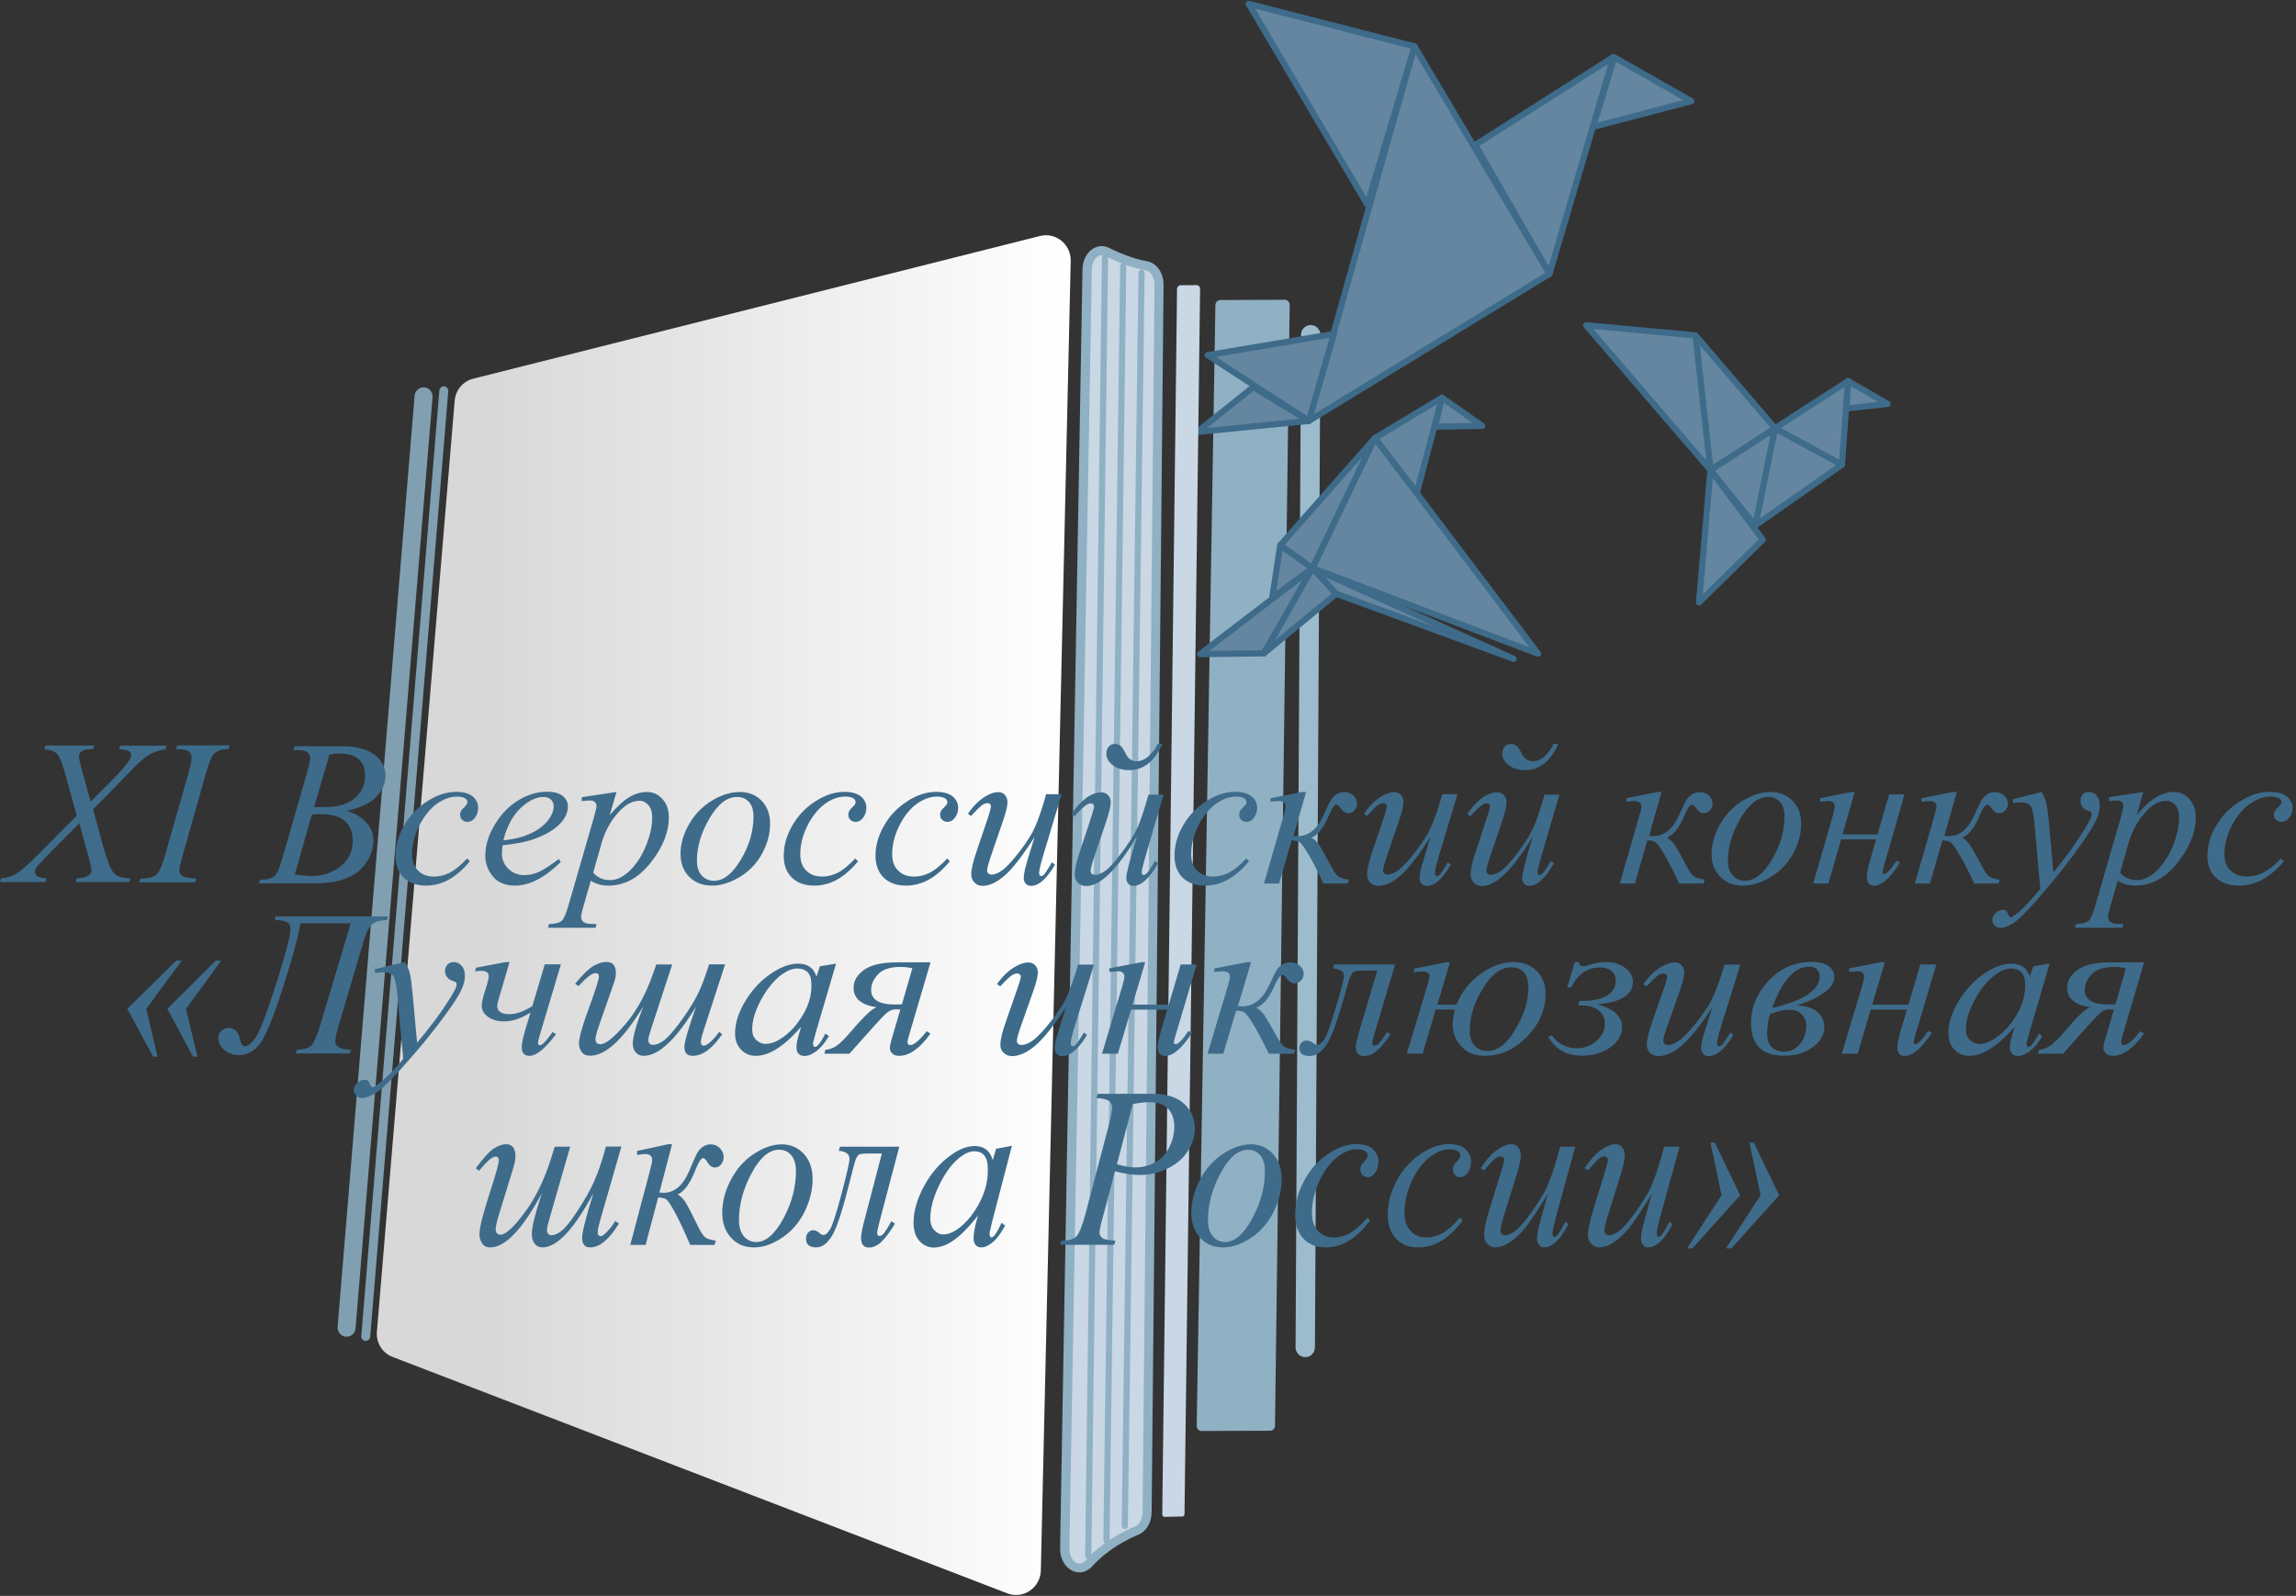<svg width="597" height="415" viewBox="0 0 597 415" fill="none" xmlns="http://www.w3.org/2000/svg">
<rect x="0" y="0" width="597" height="415" fill="#333333" stroke="none"/>
<path d="M118.226 104.175L97.999 346.311C97.761 349.171 99.429 351.862 102.051 352.849L261.921 414.345C266.075 415.946 270.535 412.881 270.638 408.386L278.402 67.876C278.505 63.551 274.52 60.316 270.4 61.372L122.993 98.488C120.371 99.169 118.464 101.45 118.226 104.175Z" fill="url(#paint0_linear_705_73)"/>
<path d="M90.133 347.606C90.065 347.606 89.997 347.606 89.929 347.606C88.635 347.503 87.682 346.345 87.783 345.051L107.805 102.914C107.907 101.62 109.031 100.633 110.325 100.735C111.619 100.837 112.572 101.995 112.471 103.289L92.449 345.426C92.347 346.686 91.326 347.606 90.133 347.606Z" fill="#80A0B1"/>
<path d="M95.105 348.695C95.071 348.695 95.037 348.695 95.002 348.695C94.356 348.628 93.879 348.049 93.946 347.401L114.241 101.552C114.309 100.905 114.854 100.394 115.501 100.463C116.148 100.531 116.625 101.11 116.557 101.757L96.262 347.606C96.229 348.219 95.718 348.695 95.105 348.695Z" fill="#80A0B1"/>
<path d="M280.649 407.74C279.798 407.74 278.947 407.365 278.299 406.684C277.346 405.731 276.801 404.233 276.835 402.632L282.658 70.089C282.691 67.365 284.394 65.219 286.471 65.219C286.948 65.219 287.424 65.322 287.832 65.56C290.42 66.854 294.336 68.522 298.082 69.135C299.988 69.475 301.351 71.552 301.351 74.14L298.252 393.301C298.218 395.447 297.162 397.353 295.63 398C292.735 399.191 287.288 401.915 283.1 406.58C282.215 407.536 281.296 407.74 280.649 407.74Z" fill="#CAD7E4"/>
<path d="M286.472 63.994C283.747 63.994 281.534 66.65 281.466 70.021L275.644 402.564C275.61 404.504 276.256 406.276 277.449 407.467C278.334 408.386 279.492 408.897 280.649 408.897C281.876 408.897 283.067 408.319 283.986 407.331C288.005 402.837 293.282 400.215 296.074 399.058C298.084 398.206 299.411 395.958 299.445 393.303L302.544 74.142C302.578 70.975 300.773 68.388 298.288 67.945C294.679 67.332 290.898 65.698 288.379 64.472C287.766 64.165 287.119 63.994 286.472 63.994ZM286.472 66.378C286.744 66.378 287.051 66.446 287.323 66.583C290.048 67.911 294.031 69.613 297.913 70.294C299.241 70.532 300.228 72.201 300.194 74.108L297.095 393.303C297.095 394.971 296.312 396.436 295.189 396.912C292.294 398.138 286.608 400.93 282.25 405.799C281.773 406.344 281.229 406.582 280.684 406.582C279.288 406.582 278.028 404.948 278.062 402.667L283.885 70.124C283.884 67.944 285.076 66.378 286.472 66.378Z" fill="#90B0C3"/>
<path d="M331.521 370.795L335.335 79.25C335.335 78.535 334.756 77.956 334.041 77.956L317.321 78.024C316.606 78.024 316.061 78.603 316.027 79.284L311.158 370.829C311.158 371.544 311.737 372.123 312.452 372.123L330.226 372.055C330.943 372.054 331.521 371.51 331.521 370.795Z" fill="#90B0C3"/>
<path d="M339.387 352.918C337.991 352.918 336.867 351.794 336.867 350.364L338.297 87.047C338.297 85.651 339.421 84.527 340.817 84.527C342.213 84.527 343.338 85.685 343.338 87.081L341.907 350.398C341.907 351.794 340.783 352.918 339.387 352.918Z" fill="#9CBBCD"/>
<path d="M419.747 14.927L414.231 33.008L439.77 26.3" fill="#6586A0"/>
<path d="M419.747 14.927L414.231 33.008L439.77 26.3L419.747 14.927Z" stroke="#3E6B8A" stroke-width="1.6" stroke-linejoin="round"/>
<path d="M419.509 14.824L383.62 37.673L402.892 71.213" fill="#6586A0"/>
<path d="M419.509 14.824L383.62 37.673L402.892 71.213L419.509 14.824Z" stroke="#3E6B8A" stroke-width="1.6" stroke-linejoin="round"/>
<path d="M367.786 12.066L340.306 109.452L402.892 71.213" fill="#6586A0"/>
<path d="M367.786 12.066L340.306 109.452L402.892 71.213L367.786 12.066Z" stroke="#3E6B8A" stroke-width="1.6" stroke-linejoin="round"/>
<path d="M367.786 12.066L355.527 53.2L324.677 1" fill="#6586A0"/>
<path d="M367.786 12.066L355.527 53.2L324.677 1L367.786 12.066Z" stroke="#3E6B8A" stroke-width="1.6" stroke-linejoin="round"/>
<path d="M314.019 92.359L340.306 109.452L346.844 86.843" fill="#6586A0"/>
<path d="M314.019 92.359L340.306 109.452L346.844 86.843L314.019 92.359Z" stroke="#3E6B8A" stroke-width="1.6" stroke-linejoin="round"/>
<path d="M311.227 112.347L340.306 109.452L325.869 100.667" fill="#6586A0"/>
<path d="M311.227 112.347L340.306 109.452L325.869 100.667L311.227 112.347Z" stroke="#3E6B8A" stroke-width="1.6" stroke-linejoin="round"/>
<path d="M312.044 170.097L328.661 169.893L341.293 147.726" fill="#6586A0"/>
<path d="M312.044 170.097L328.661 169.893L341.293 147.726L312.044 170.097Z" stroke="#3E6B8A" stroke-width="1.6" stroke-linejoin="round"/>
<path d="M347.423 154.4L328.661 169.893L341.293 147.726" fill="#6586A0"/>
<path d="M347.423 154.4L328.661 169.893L341.293 147.726L347.423 154.4Z" stroke="#3E6B8A" stroke-width="1.6" stroke-linejoin="round"/>
<path d="M332.883 141.801L330.806 155.455L341.293 147.726" fill="#6586A0"/>
<path d="M332.883 141.801L330.806 155.455L341.293 147.726L332.883 141.801Z" stroke="#3E6B8A" stroke-width="1.6" stroke-linejoin="round"/>
<path d="M332.883 141.801L357.502 113.913L341.293 147.726" fill="#6586A0"/>
<path d="M332.883 141.801L357.502 113.913L341.293 147.726L332.883 141.801Z" stroke="#3E6B8A" stroke-width="1.6" stroke-linejoin="round"/>
<path d="M399.93 169.995L357.502 113.913L341.293 147.726" fill="#6586A0"/>
<path d="M399.93 169.995L357.502 113.913L341.293 147.726L399.93 169.995Z" stroke="#3E6B8A" stroke-width="1.6" stroke-linejoin="round"/>
<path d="M393.562 171.324L347.423 154.4L341.293 147.726" fill="#6586A0"/>
<path d="M393.562 171.324L347.423 154.4L341.293 147.726L393.562 171.324Z" stroke="#3E6B8A" stroke-width="1.6" stroke-linejoin="round"/>
<path d="M368.399 128.147L357.502 113.913L374.936 103.426" fill="#6586A0"/>
<path d="M368.399 128.147L357.502 113.913L374.936 103.426L368.399 128.147Z" stroke="#3E6B8A" stroke-width="1.6" stroke-linejoin="round"/>
<path d="M373.131 110.951L385.39 110.746L374.936 103.426" fill="#6586A0"/>
<path d="M373.131 110.951L385.39 110.746L374.936 103.426L373.131 110.951Z" stroke="#3E6B8A" stroke-width="1.6" stroke-linejoin="round"/>
<path d="M456.386 136.659L461.528 111.359L478.928 120.825" fill="#6586A0"/>
<path d="M456.386 136.659L461.528 111.359L478.928 120.825L456.386 136.659Z" stroke="#3E6B8A" stroke-width="1.6" stroke-linejoin="round"/>
<path d="M480.529 99.101L461.528 111.359L478.928 120.825" fill="#6586A0"/>
<path d="M480.529 99.101L461.528 111.359L478.928 120.825L480.529 99.101Z" stroke="#3E6B8A" stroke-width="1.6" stroke-linejoin="round"/>
<path d="M480.529 99.101L490.812 105.026L480.121 106.218" fill="#6586A0"/>
<path d="M480.529 99.101L490.812 105.026L480.121 106.218L480.529 99.101Z" stroke="#3E6B8A" stroke-width="1.6" stroke-linejoin="round"/>
<path d="M456.386 136.659L461.528 111.359L444.741 122.221" fill="#6586A0"/>
<path d="M456.386 136.659L461.528 111.359L444.741 122.221L456.386 136.659Z" stroke="#3E6B8A" stroke-width="1.6" stroke-linejoin="round"/>
<path d="M458.362 140.337L441.779 156.647L444.741 122.221" fill="#6586A0"/>
<path d="M458.362 140.337L441.779 156.647L444.741 122.221L458.362 140.337Z" stroke="#3E6B8A" stroke-width="1.6" stroke-linejoin="round"/>
<path d="M440.859 87.217L461.528 111.359L444.741 122.221" fill="#6586A0"/>
<path d="M440.859 87.217L461.528 111.359L444.741 122.221L440.859 87.217Z" stroke="#3E6B8A" stroke-width="1.6" stroke-linejoin="round"/>
<path d="M440.859 87.217L412.393 84.561L444.741 122.221" fill="#6586A0"/>
<path d="M440.859 87.217L412.393 84.561L444.741 122.221L440.859 87.217Z" stroke="#3E6B8A" stroke-width="1.6" stroke-linejoin="round"/>
<path d="M307.413 394.358C307.719 394.358 307.991 394.086 307.991 393.779L312.044 75.095C312.044 74.55 311.601 74.108 311.056 74.141L307.004 74.175C306.493 74.175 306.051 74.618 306.051 75.129L302.203 393.847C302.203 394.187 302.475 394.459 302.815 394.459" fill="#CAD7E4"/>
<path d="M287.323 66.991L282.964 404.607" stroke="#90B0C3" stroke-width="1.6" stroke-linecap="round"/>
<path d="M292.056 69.238L287.698 400.555" stroke="#90B0C3" stroke-width="1.6" stroke-linecap="round"/>
<path d="M296.823 70.941L292.464 396.809" stroke="#90B0C3" stroke-width="1.6" stroke-linecap="round"/>
<path d="M550.061 261.184L552.786 251.786C551.832 251.582 550.776 251.445 549.653 251.445C546.997 251.445 545.055 252.092 543.864 253.352C542.673 254.646 542.059 255.974 542.059 257.404C542.059 259.959 544.136 261.218 548.256 261.218C548.801 261.219 549.38 261.219 550.061 261.184ZM557.518 250.185L551.763 269.765C551.593 270.343 551.525 270.752 551.525 270.956C551.525 271.501 551.763 271.773 552.274 271.773C553.194 271.773 554.59 270.581 556.531 268.164L557.484 268.776C554.726 272.658 552.003 274.565 549.346 274.565C548.529 274.565 547.95 274.361 547.541 273.918C547.132 273.51 546.928 273.033 546.928 272.522C546.928 272.011 547.132 271.024 547.61 269.492L549.653 262.545C549.142 262.478 548.767 262.478 548.563 262.478C547.711 262.478 546.997 262.716 546.349 263.227C545.703 263.704 544.578 264.862 542.945 266.7L536.407 274.021H529.903L530.175 273C531.094 272.932 532.014 272.626 532.933 272.047C533.853 271.468 535.147 270.242 536.747 268.335C540.117 264.351 542.365 262.24 543.488 261.934C539.505 261.355 537.496 259.653 537.496 256.827C537.496 255.09 538.381 253.557 540.185 252.229C541.99 250.902 544.918 250.254 548.97 250.254H557.517L557.518 250.185ZM522.922 251.854C521.662 251.854 520.334 252.365 518.904 253.386C516.894 254.85 515.09 257.03 513.523 259.89C511.956 262.75 511.173 265.372 511.173 267.688C511.173 268.845 511.514 269.798 512.229 270.446C512.911 271.127 513.728 271.467 514.613 271.467C516.86 271.467 519.278 270.071 521.9 267.313C525.101 263.635 526.668 259.856 526.565 255.974C526.565 254.51 526.224 253.454 525.578 252.807C524.931 252.195 524.046 251.854 522.922 251.854ZM532.933 250.595L527.69 268.438L527.043 270.822C526.975 271.06 526.94 271.264 526.94 271.4C526.94 271.638 527.008 271.877 527.111 272.047C527.213 272.183 527.349 272.251 527.485 272.251C527.656 272.251 527.86 272.114 528.132 271.876C528.643 271.399 529.289 270.378 530.141 268.777L531.061 269.424C530.005 271.195 528.915 272.488 527.791 273.34C526.668 274.192 525.645 274.6 524.692 274.6C524.046 274.6 523.535 274.43 523.16 274.021C522.786 273.647 522.615 273.102 522.615 272.386C522.615 271.535 522.819 270.411 523.228 269.016L523.841 267.006C521.219 270.003 518.835 272.08 516.621 273.272C515.056 274.124 513.489 274.566 511.99 274.566C510.526 274.566 509.266 274.055 508.211 273C507.155 271.979 506.61 270.515 506.61 268.71C506.61 265.985 507.563 263.091 509.436 260.061C511.309 257.031 513.693 254.579 516.587 252.774C518.834 251.344 520.98 250.595 522.988 250.595C524.179 250.595 525.167 250.867 525.984 251.378C526.767 251.889 527.38 252.739 527.789 253.932L528.675 251.276L532.933 250.595ZM480.767 251.82L489.11 250.219H490.097L486.794 261.252H496.226L499.325 250.798H503.479L497.997 269.186C497.725 270.207 497.555 270.821 497.555 271.025C497.555 271.365 497.725 271.536 498.032 271.536C498.679 271.536 499.803 270.378 501.336 268.097L502.289 268.574C499.667 272.593 497.317 274.601 495.274 274.601C493.98 274.601 493.333 273.784 493.333 272.183C493.333 271.4 493.674 269.833 494.355 267.518L495.853 262.547H486.42L483.015 274.022H478.895L484.139 256.554C484.547 255.226 484.718 254.374 484.718 254C484.718 253.046 484.139 252.569 482.947 252.569C482.675 252.569 481.96 252.637 480.801 252.739V251.82H480.767ZM460.268 263.704C459.723 265.27 459.485 266.938 459.485 268.744C459.485 270.412 459.894 271.638 460.745 272.387C461.597 273.137 462.618 273.511 463.844 273.511C465.547 273.511 466.943 272.83 468.032 271.502C469.121 270.174 469.667 268.573 469.667 266.769C469.667 265.578 469.259 264.59 468.476 263.773C467.693 262.99 466.671 262.581 465.411 262.581C463.877 262.58 462.175 262.955 460.268 263.704ZM460.779 262.137C465.104 261.116 468.27 259.89 470.246 258.493C472.186 257.063 473.174 255.531 473.174 253.862C473.174 253.249 472.936 252.705 472.493 252.16C472.051 251.649 471.336 251.377 470.416 251.377C466.602 251.378 463.401 254.953 460.779 262.137ZM467.283 261.457C469.633 261.559 471.403 262.138 472.596 263.193C473.787 264.249 474.367 265.543 474.367 267.075C474.367 269.084 473.346 270.854 471.336 272.319C469.327 273.817 466.842 274.532 463.947 274.532C458.192 274.532 455.299 271.706 455.299 266.019C455.299 261.899 456.864 258.221 459.93 254.987C463.029 251.752 466.672 250.151 470.894 250.151C472.971 250.151 474.503 250.526 475.491 251.241C476.479 251.99 476.956 252.91 476.956 254.033C476.954 256.826 473.752 259.277 467.283 261.457ZM452.538 250.799L447.566 266.735C446.817 269.119 446.477 270.617 446.477 271.23C446.477 271.502 446.511 271.741 446.613 271.876C446.716 272.013 446.817 272.081 446.988 272.081C447.226 272.081 447.499 271.978 447.771 271.706C448.043 271.468 448.758 270.412 449.916 268.505L450.733 269.118C449.473 271.229 448.179 272.762 446.851 273.715C445.966 274.328 445.115 274.635 444.331 274.635C443.718 274.635 443.207 274.464 442.867 274.056C442.492 273.681 442.322 273.17 442.322 272.592C442.322 272.013 442.458 271.23 442.663 270.242C443.003 269.05 443.854 266.258 445.25 261.933C442.05 266.802 439.359 270.139 437.215 271.944C435.069 273.749 433.061 274.634 431.256 274.634C430.404 274.634 429.69 274.362 429.076 273.817C428.497 273.272 428.19 272.557 428.19 271.706C428.19 270.412 428.668 268.369 429.621 265.679L432.447 257.575C433.162 255.634 433.503 254.408 433.503 253.931C433.503 253.727 433.4 253.556 433.231 253.386C433.061 253.249 432.856 253.148 432.618 253.148C432.176 253.148 431.699 253.284 431.257 253.556C430.814 253.828 429.758 254.782 428.158 256.485L427.306 255.906C428.77 253.863 430.336 252.365 432.005 251.412C433.265 250.662 434.422 250.288 435.478 250.288C436.193 250.288 436.806 250.526 437.249 251.037C437.727 251.514 437.931 252.161 437.931 252.944C437.931 253.863 437.522 255.565 436.671 257.949L433.708 266.326C432.891 268.607 432.482 270.038 432.482 270.65C432.482 270.991 432.584 271.263 432.823 271.433C433.061 271.637 433.367 271.74 433.776 271.74C434.389 271.74 435.206 271.468 436.194 270.854C437.181 270.276 438.543 268.982 440.177 267.006C441.846 264.997 443.207 263.158 444.297 261.388C445.387 259.652 446.511 256.86 447.736 253.045L448.382 250.832H452.536V250.799H452.538ZM409.498 250.185H410.451C410.588 250.901 410.996 251.275 411.677 251.275C411.915 251.275 412.324 251.207 412.869 251.037C414.605 250.458 416.24 250.185 417.704 250.185C419.644 250.185 421.279 250.696 422.607 251.717C423.935 252.738 424.582 253.965 424.582 255.361C424.582 258.665 421.518 260.605 415.354 261.184C419.644 262.341 421.79 264.317 421.79 267.143C421.79 268.334 421.348 269.526 420.462 270.684C419.543 271.875 418.317 272.795 416.683 273.476C415.082 274.191 413.278 274.532 411.337 274.532C407.387 274.532 404.458 272.897 402.552 269.629L403.471 269.255C404.05 270.14 404.935 270.923 406.127 271.604C407.318 272.286 408.612 272.592 409.94 272.592C411.983 272.592 413.719 271.945 415.15 270.651C416.58 269.357 417.296 267.893 417.296 266.157C417.296 264.795 416.751 263.705 415.73 262.786C414.674 261.9 413.142 261.458 411.167 261.458C410.997 261.458 410.725 261.458 410.384 261.492L410.691 260.3C413.961 260.3 416.343 259.858 417.841 258.904C419.374 257.984 420.123 256.69 420.123 255.055C420.123 254.068 419.782 253.217 419.067 252.57C418.352 251.924 417.364 251.583 416.104 251.583C412.733 251.583 410.213 253.319 408.544 256.793H407.489L409.498 250.185ZM397.41 256.962C397.41 253.353 395.912 251.548 392.916 251.548C390.26 251.548 387.809 253.387 385.561 257.065C383.314 260.742 382.156 264.385 382.156 268.029C382.156 269.732 382.599 271.026 383.451 271.945C384.302 272.865 385.426 273.307 386.822 273.307C389.409 273.307 391.827 271.4 394.041 267.655C396.287 263.908 397.41 260.333 397.41 256.962ZM378.716 261.219C380.044 257.949 382.121 255.294 384.982 253.25C387.808 251.207 390.702 250.186 393.63 250.186C396.048 250.186 398.023 250.969 399.589 252.501C401.121 254.033 401.87 256.043 401.87 258.494C401.87 262.614 400.236 266.326 397.001 269.629C393.767 272.932 390.123 274.567 386.07 274.567C383.482 274.567 381.473 273.75 379.975 272.115C378.477 270.481 377.728 268.608 377.728 266.531C377.728 265.544 377.898 264.216 378.306 262.513H373.301L369.896 273.988H365.81L371.394 255.396C371.598 254.715 371.701 254.239 371.701 253.932C371.701 253.08 371.054 252.638 369.76 252.638C369.079 252.638 368.399 252.706 367.683 252.808V251.889L376.162 250.22H377.013L373.744 261.253H378.716V261.219ZM346.878 250.799H362.746L357.433 268.608C357.059 269.97 356.82 270.822 356.82 271.196C356.82 271.673 357.058 271.911 357.467 271.911C357.841 271.911 358.25 271.673 358.693 271.162C359.136 270.685 359.783 269.766 360.634 268.404L361.587 268.983C360.259 270.923 359.033 272.354 358.012 273.239C356.956 274.159 355.866 274.601 354.675 274.601C353.244 274.601 352.529 273.852 352.529 272.32C352.529 271.537 352.904 269.936 353.619 267.518L358.113 252.4H354.709C353.313 252.4 352.461 252.467 352.121 252.638C351.78 252.774 351.474 253.183 351.167 253.795C350.895 254.408 350.418 255.906 349.771 258.324C347.864 265.168 346.263 269.629 344.969 271.603C343.675 273.613 342.211 274.6 340.542 274.6C338.737 274.6 337.853 273.918 337.853 272.591C337.853 272.046 338.023 271.57 338.398 271.16C338.738 270.786 339.214 270.581 339.794 270.581C340.339 270.581 340.918 270.819 341.497 271.263C341.871 271.57 342.212 271.705 342.518 271.705C343.063 271.705 343.641 271.263 344.289 270.343C344.935 269.458 345.957 266.632 347.353 261.899C348.783 257.166 349.464 254.476 349.464 253.76C349.464 252.637 348.51 251.989 346.604 251.854L346.878 250.799ZM315.858 251.82L324.235 250.219H325.29L321.886 261.626C322.567 261.66 322.941 261.694 323.009 261.694C325.972 261.694 328.253 259.889 329.955 256.314C330.875 254.338 331.521 253.01 331.896 252.398C332.27 251.785 332.781 251.24 333.394 250.866C334.007 250.457 334.722 250.253 335.54 250.253C336.527 250.253 337.345 250.56 337.991 251.139C338.673 251.751 338.978 252.433 338.978 253.249C338.978 253.931 338.74 254.51 338.263 255.02C337.786 255.497 337.242 255.735 336.629 255.735C335.879 255.735 335.164 255.293 334.585 254.441C334.177 253.828 333.803 253.521 333.462 253.521C332.951 253.521 332.338 254.304 331.589 255.905C330.125 259.344 328.49 261.387 326.651 262.102C327.434 262.477 328.115 263.089 328.694 263.907C329.273 264.725 330.431 266.699 332.133 269.798C332.882 271.229 333.631 272.113 334.313 272.386C334.994 272.693 335.811 272.897 336.798 272.999L336.457 274.02H329.92C328.319 270.717 326.991 268.164 325.867 266.359C324.744 264.52 323.961 263.499 323.483 263.226C323.006 262.954 322.292 262.817 321.406 262.817L318.069 274.02H313.983L319.296 256.28C319.636 255.19 319.807 254.407 319.807 253.965C319.807 253.045 319.16 252.569 317.866 252.569C317.458 252.569 316.776 252.637 315.755 252.773V251.82H315.858ZM288.447 251.82L296.79 250.219H297.777L294.474 261.252H303.906L307.005 250.798H311.159L305.677 269.186C305.37 270.207 305.235 270.821 305.235 271.025C305.235 271.365 305.405 271.536 305.712 271.536C306.359 271.536 307.483 270.378 309.015 268.097L309.969 268.574C307.347 272.593 304.997 274.601 302.954 274.601C301.66 274.601 301.013 273.784 301.013 272.183C301.013 271.4 301.354 269.833 302.034 267.518L303.533 262.547H294.1L290.661 274.022H286.542L291.785 256.554C292.16 255.226 292.364 254.374 292.364 254C292.364 253.046 291.751 252.569 290.593 252.569C290.321 252.569 289.605 252.637 288.447 252.739V251.82ZM284.463 250.799L279.491 266.735C278.742 269.119 278.401 270.617 278.401 271.23C278.401 271.502 278.435 271.741 278.537 271.876C278.64 272.013 278.742 272.081 278.912 272.081C279.15 272.081 279.423 271.978 279.695 271.706C279.967 271.468 280.682 270.412 281.841 268.505L282.658 269.118C281.397 271.229 280.103 272.762 278.776 273.715C277.924 274.328 277.073 274.635 276.255 274.635C275.643 274.635 275.132 274.464 274.791 274.056C274.416 273.681 274.246 273.17 274.246 272.592C274.246 272.013 274.383 271.23 274.587 270.242C274.927 269.05 275.778 266.258 277.175 261.933C273.974 266.802 271.284 270.139 269.139 271.944C266.994 273.749 264.985 274.634 263.18 274.634C262.328 274.634 261.614 274.362 261 273.817C260.388 273.272 260.115 272.557 260.115 271.706C260.115 270.412 260.592 268.369 261.545 265.679L264.371 257.575C265.053 255.634 265.427 254.408 265.427 253.931C265.427 253.727 265.325 253.556 265.155 253.386C264.985 253.249 264.781 253.148 264.543 253.148C264.1 253.148 263.623 253.284 263.181 253.556C262.739 253.828 261.683 254.782 260.082 256.485L259.23 255.906C260.694 253.863 262.26 252.365 263.929 251.412C265.189 250.662 266.347 250.288 267.403 250.288C268.118 250.288 268.73 250.526 269.174 251.037C269.651 251.514 269.855 252.161 269.855 252.944C269.855 253.863 269.447 255.565 268.595 257.949L265.632 266.326C264.816 268.607 264.406 270.038 264.406 270.65C264.406 270.991 264.509 271.263 264.747 271.433C264.985 271.637 265.292 271.74 265.7 271.74C266.313 271.74 267.131 271.468 268.118 270.854C269.105 270.276 270.433 268.982 272.101 267.006C273.77 264.997 275.132 263.158 276.221 261.388C277.311 259.652 278.435 256.86 279.66 253.045L280.307 250.832H284.461V250.799H284.463ZM234.51 261.184L237.234 251.786C236.281 251.582 235.225 251.445 234.101 251.445C231.446 251.445 229.504 252.092 228.313 253.352C227.121 254.646 226.508 255.974 226.508 257.404C226.508 259.959 228.585 261.218 232.705 261.218C233.25 261.219 233.829 261.219 234.51 261.184ZM241.967 250.185L236.212 269.765C236.042 270.343 235.974 270.752 235.974 270.956C235.974 271.501 236.212 271.773 236.723 271.773C237.609 271.773 239.038 270.581 240.98 268.164L241.933 268.776C239.175 272.658 236.451 274.565 233.795 274.565C232.978 274.565 232.399 274.361 231.989 273.918C231.581 273.51 231.377 273.033 231.377 272.522C231.377 272.011 231.615 271.024 232.058 269.492L234.101 262.545C233.59 262.478 233.216 262.478 233.012 262.478C232.16 262.478 231.446 262.716 230.798 263.227C230.152 263.704 229.027 264.862 227.393 266.7L220.856 274.021H214.352L214.624 273C215.543 272.932 216.463 272.626 217.382 272.047C218.301 271.468 219.562 270.242 221.195 268.335C224.566 264.351 226.814 262.24 227.937 261.934C223.954 261.355 221.944 259.653 221.944 256.827C221.944 255.09 222.864 253.557 224.634 252.229C226.439 250.902 229.367 250.254 233.419 250.254H241.966L241.967 250.185ZM207.337 251.854C206.077 251.854 204.749 252.365 203.318 253.386C201.309 254.85 199.505 257.03 197.938 259.89C196.371 262.75 195.588 265.372 195.588 267.688C195.588 268.845 195.929 269.798 196.644 270.446C197.359 271.127 198.142 271.467 199.028 271.467C201.275 271.467 203.693 270.071 206.315 267.313C209.515 263.635 211.082 259.856 210.98 255.974C210.98 254.51 210.639 253.454 209.993 252.807C209.346 252.195 208.461 251.854 207.337 251.854ZM217.382 250.595L212.138 268.438L211.492 270.822C211.424 271.06 211.389 271.264 211.389 271.4C211.389 271.638 211.457 271.877 211.56 272.047C211.662 272.183 211.798 272.251 211.968 272.251C212.138 272.251 212.342 272.114 212.614 271.876C213.125 271.399 213.772 270.378 214.624 268.777L215.543 269.424C214.487 271.195 213.397 272.488 212.274 273.34C211.15 274.192 210.128 274.6 209.175 274.6C208.528 274.6 208.017 274.43 207.643 274.021C207.268 273.647 207.098 273.102 207.098 272.386C207.098 271.535 207.302 270.411 207.71 269.016L208.323 267.006C205.701 270.003 203.317 272.08 201.104 273.272C199.538 274.124 197.971 274.566 196.473 274.566C195.009 274.566 193.748 274.055 192.727 273C191.671 271.979 191.127 270.515 191.127 268.71C191.127 265.985 192.08 263.091 193.953 260.061C195.825 257.031 198.209 254.579 201.103 252.774C203.35 251.344 205.496 250.595 207.504 250.595C208.696 250.595 209.684 250.867 210.501 251.378C211.284 251.889 211.897 252.739 212.306 253.932L213.191 251.276L217.382 250.595ZM187.791 268.948C185.203 272.693 182.649 274.566 180.13 274.566C178.666 274.566 177.95 273.817 177.95 272.285C177.95 270.991 178.972 267.483 180.981 261.763C175.805 270.31 171.242 274.567 167.36 274.567C166.509 274.567 165.828 274.295 165.317 273.681C164.806 273.103 164.534 272.32 164.534 271.331C164.534 269.697 165.42 266.496 167.259 261.729C162.049 270.276 157.452 274.532 153.468 274.532C152.447 274.532 151.697 274.191 151.255 273.545C150.778 272.898 150.54 272.149 150.54 271.331C150.54 269.833 151.561 266.292 153.672 260.64C155.034 256.86 155.716 254.647 155.716 253.966C155.716 253.353 155.444 253.046 154.864 253.046C153.944 253.046 152.48 254.17 150.437 256.417L149.517 255.838C151.594 253.353 153.229 251.786 154.387 251.14C155.544 250.493 156.634 250.152 157.656 250.152C159.325 250.152 160.141 251.106 160.141 253.081C160.141 253.762 159.971 254.579 159.664 255.499C159.357 256.418 158.03 260.231 155.681 266.906C155.102 268.574 154.829 269.664 154.829 270.209C154.829 271.094 155.271 271.537 156.123 271.537C157.485 271.537 159.63 269.8 162.559 266.395C165.488 262.956 167.871 258.665 169.709 253.456L170.663 250.8H174.783L169.301 267.553C168.824 268.984 168.586 269.937 168.586 270.413C168.586 271.265 168.994 271.707 169.846 271.707C170.595 271.707 171.481 271.366 172.502 270.651C173.523 269.936 174.953 268.37 176.826 265.85C178.665 263.364 180.129 261.048 181.219 258.937C182.309 256.861 183.33 254.102 184.386 250.765H188.54L182.887 268.165C182.445 269.493 182.241 270.446 182.241 270.991C182.241 271.603 182.513 271.91 183.093 271.91C183.467 271.91 184.046 271.57 184.829 270.854C185.612 270.139 186.327 269.322 186.975 268.334L187.791 268.948ZM123.776 251.65L131.471 250.185H132.492L129.87 259.107C129.496 260.367 129.292 261.184 129.292 261.558C129.292 263.023 130.348 263.738 132.492 263.738C134.229 263.738 136.204 263.023 138.417 261.627L141.652 250.765H145.84L140.323 269.288C140.016 270.309 139.881 270.957 139.881 271.161C139.881 271.603 140.051 271.808 140.426 271.808C141.004 271.808 142.094 270.65 143.695 268.369L144.581 268.914C141.754 272.693 139.473 274.566 137.668 274.566C136.34 274.566 135.659 273.817 135.659 272.319C135.659 271.399 135.966 269.935 136.545 267.926L137.941 263.295C135.591 264.827 133.276 265.61 130.926 265.61C129.394 265.61 128.066 265.235 126.943 264.452C125.819 263.669 125.274 262.716 125.274 261.523C125.274 260.808 125.478 259.787 125.887 258.424L126.636 256.007C126.908 255.054 127.078 254.338 127.078 253.896C127.078 252.943 126.466 252.466 125.239 252.466C124.694 252.466 124.116 252.499 123.503 252.602L123.776 251.65ZM105.287 250.185C105.899 251.206 106.308 252.161 106.547 253.045C106.785 253.931 107.024 255.667 107.262 258.255L108.453 271.16C109.543 269.9 111.143 267.891 113.221 265.167C114.208 263.84 115.468 262.034 116.933 259.719C117.818 258.323 118.363 257.336 118.567 256.791C118.67 256.519 118.738 256.212 118.738 255.939C118.738 255.735 118.67 255.598 118.567 255.462C118.431 255.359 118.09 255.19 117.58 255.02C117.035 254.849 116.593 254.542 116.252 254.1C115.911 253.658 115.707 253.147 115.707 252.568C115.707 251.853 115.945 251.274 116.354 250.832C116.796 250.39 117.341 250.185 117.988 250.185C118.771 250.185 119.453 250.492 120.032 251.139C120.61 251.785 120.883 252.671 120.883 253.76C120.883 255.156 120.406 256.723 119.419 258.493C118.432 260.263 116.524 263.022 113.732 266.666C110.94 270.343 107.535 274.361 103.585 278.72C100.861 281.716 98.818 283.589 97.49 284.372C96.162 285.155 95.038 285.53 94.085 285.53C93.506 285.53 93.029 285.325 92.621 284.917C92.178 284.509 91.974 284.031 91.974 283.487C91.974 282.805 92.281 282.193 92.86 281.648C93.438 281.103 94.086 280.796 94.766 280.796C95.141 280.796 95.413 280.864 95.652 281.034C95.788 281.137 95.959 281.375 96.129 281.783C96.299 282.192 96.436 282.464 96.606 282.6C96.709 282.703 96.81 282.736 96.947 282.736C97.049 282.736 97.254 282.634 97.526 282.464C98.513 281.852 99.671 280.899 100.999 279.605C102.735 277.868 103.996 276.438 104.847 275.314L103.315 258.731C103.077 255.973 102.669 254.338 102.192 253.726C101.681 253.147 100.83 252.84 99.637 252.84C99.263 252.84 98.582 252.908 97.594 253.01L97.356 252.057L105.287 250.185ZM71.644 238.302H100.894L100.622 239.256C99.056 239.289 97.796 239.596 96.944 240.209C96.058 240.788 95.208 242.49 94.39 245.248L88.159 266.326C87.512 268.505 87.172 270.004 87.172 270.821C87.172 272.182 88.533 272.897 91.292 273L90.951 273.953H76.887L77.228 273C79.101 272.897 80.327 272.523 81.007 271.843C81.654 271.161 82.403 269.425 83.255 266.633L91.189 240.107H78.148C77.466 243.887 75.934 249.54 73.483 257.099C71.065 264.658 69.09 269.425 67.591 271.4C66.093 273.376 64.322 274.363 62.279 274.363C60.644 274.363 59.316 273.921 58.295 273.001C57.274 272.115 56.763 271.061 56.763 269.868C56.763 269.153 57.001 268.54 57.546 268.063C58.057 267.552 58.704 267.314 59.453 267.314C61.019 267.314 62.041 268.335 62.449 270.378C62.687 271.468 63.096 272.047 63.675 272.047C64.561 272.047 65.514 271.23 66.604 269.595C67.694 267.961 69.43 263.296 71.882 255.6C74.299 247.905 75.526 243.274 75.526 241.639C75.526 240.823 75.288 240.243 74.81 239.903C74.333 239.529 73.21 239.324 71.473 239.222L71.644 238.302ZM57.512 249.811L48.353 262.341L51.349 274.77H50.192L43.517 262.341L56.082 249.811H57.512ZM47.263 249.811L38.035 262.341L40.963 274.77H39.806L33.098 262.341L45.833 249.811H47.263Z" fill="#3E6B8A"/>
<path d="M438.646 324.621L447.635 310.831L444.74 297.108H445.864L452.47 310.831L440.074 324.621M448.793 324.621L457.782 310.831L454.887 297.108H456.011L462.616 310.831L450.221 324.621H448.793ZM436.705 298.198L431.869 315.768C431.154 318.389 430.779 320.024 430.779 320.706C430.779 321.012 430.813 321.25 430.916 321.421C431.019 321.557 431.12 321.625 431.257 321.625C431.495 321.625 431.734 321.488 432.006 321.217C432.278 320.945 432.993 319.786 434.117 317.709L434.9 318.356C433.673 320.671 432.414 322.374 431.12 323.395C430.268 324.042 429.452 324.382 428.669 324.382C428.056 324.382 427.579 324.178 427.238 323.736C426.864 323.327 426.693 322.782 426.693 322.101C426.693 321.455 426.796 320.603 427.034 319.513C427.341 318.185 428.191 315.12 429.519 310.354C426.387 315.734 423.798 319.377 421.688 321.386C419.577 323.361 417.669 324.382 415.899 324.382C415.047 324.382 414.367 324.076 413.788 323.463C413.209 322.85 412.903 322.101 412.903 321.148C412.903 319.717 413.38 317.47 414.299 314.508L417.058 305.552C417.739 303.406 418.079 302.079 418.079 301.569C418.079 301.33 417.976 301.126 417.807 300.956C417.636 300.786 417.432 300.718 417.228 300.718C416.786 300.718 416.342 300.854 415.9 301.16C415.458 301.466 414.47 302.522 412.904 304.395L412.087 303.748C413.517 301.501 415.049 299.866 416.65 298.81C417.876 297.993 419 297.55 420.055 297.55C420.77 297.55 421.349 297.822 421.791 298.367C422.234 298.912 422.473 299.627 422.473 300.478C422.473 301.499 422.064 303.338 421.246 305.994L418.352 315.223C417.569 317.743 417.16 319.309 417.16 319.99C417.16 320.365 417.263 320.637 417.501 320.876C417.739 321.115 418.046 321.217 418.42 321.217C419.033 321.217 419.816 320.91 420.804 320.263C421.757 319.617 423.085 318.22 424.686 316.007C426.287 313.793 427.649 311.75 428.705 309.81C429.76 307.903 430.85 304.838 432.042 300.616L432.688 298.199H436.705V298.198ZM409.6 298.198L404.765 315.768C404.05 318.389 403.675 320.024 403.675 320.706C403.675 321.012 403.709 321.25 403.812 321.421C403.914 321.557 404.016 321.625 404.152 321.625C404.39 321.625 404.63 321.488 404.935 321.217C405.207 320.945 405.923 319.786 407.046 317.709L407.829 318.356C406.603 320.671 405.344 322.374 404.084 323.395C403.232 324.042 402.415 324.382 401.632 324.382C401.02 324.382 400.542 324.178 400.202 323.736C399.827 323.327 399.657 322.782 399.657 322.101C399.657 321.455 399.759 320.603 399.998 319.513C400.304 318.185 401.155 315.12 402.483 310.354C399.35 315.734 396.762 319.377 394.651 321.386C392.54 323.361 390.633 324.382 388.863 324.382C388.011 324.382 387.331 324.076 386.752 323.463C386.173 322.85 385.9 322.101 385.9 321.148C385.9 319.717 386.342 317.47 387.296 314.508L390.054 305.552C390.735 303.406 391.075 302.079 391.075 301.569C391.075 301.33 390.972 301.126 390.803 300.956C390.634 300.786 390.429 300.718 390.224 300.718C389.782 300.718 389.339 300.854 388.896 301.16C388.454 301.467 387.432 302.522 385.866 304.395L385.049 303.748C386.48 301.501 388.012 299.866 389.612 298.81C390.838 297.993 391.962 297.55 393.017 297.55C393.732 297.55 394.311 297.822 394.753 298.367C395.195 298.912 395.434 299.627 395.434 300.478C395.434 301.499 395.026 303.338 394.208 305.994L391.313 315.223C390.53 317.743 390.122 319.309 390.122 319.99C390.122 320.365 390.224 320.637 390.462 320.876C390.7 321.115 391.007 321.217 391.382 321.217C391.995 321.217 392.778 320.91 393.766 320.263C394.719 319.617 396.047 318.22 397.648 316.007C399.248 313.793 400.61 311.75 401.666 309.81C402.722 307.903 403.812 304.838 405.003 300.616L405.65 298.199H409.6V298.198ZM380.35 317.368C378.512 319.786 376.639 321.556 374.766 322.681C372.893 323.806 370.918 324.383 368.841 324.383C366.321 324.383 364.346 323.6 362.95 322.068C361.554 320.536 360.839 318.459 360.839 315.871C360.839 312.909 361.588 310.015 363.12 307.154C364.618 304.294 366.661 301.978 369.215 300.208C371.77 298.403 374.255 297.518 376.74 297.518C378.681 297.518 380.111 297.961 381.065 298.846C382.018 299.732 382.495 300.787 382.495 302.081C382.495 303.272 382.154 304.294 381.508 305.145C381.031 305.791 380.418 306.132 379.703 306.132C379.158 306.132 378.716 305.928 378.341 305.553C377.967 305.179 377.796 304.701 377.796 304.123C377.796 303.748 377.864 303.407 378 303.102C378.137 302.795 378.409 302.42 378.817 302.012C379.226 301.57 379.499 301.263 379.566 301.059C379.669 300.854 379.703 300.65 379.703 300.446C379.703 300.037 379.533 299.697 379.192 299.459C378.681 299.084 377.932 298.88 376.978 298.88C375.242 298.88 373.505 299.526 371.769 300.889C370.066 302.217 368.602 304.09 367.376 306.541C365.911 309.504 365.196 312.466 365.196 315.429C365.196 317.404 365.707 318.936 366.762 320.094C367.783 321.251 369.213 321.796 370.985 321.796C372.346 321.796 373.709 321.422 375.071 320.673C376.432 319.924 377.931 318.596 379.599 316.654L380.35 317.368ZM356.277 317.368C354.438 319.786 352.565 321.556 350.692 322.681C348.819 323.806 346.844 324.383 344.767 324.383C342.247 324.383 340.306 323.6 338.876 322.068C337.48 320.536 336.765 318.459 336.765 315.871C336.765 312.909 337.514 310.015 339.046 307.154C340.544 304.294 342.587 301.978 345.142 300.208C347.696 298.403 350.215 297.518 352.666 297.518C354.607 297.518 356.037 297.961 356.991 298.846C357.944 299.732 358.421 300.787 358.421 302.081C358.421 303.272 358.08 304.294 357.434 305.145C356.957 305.791 356.344 306.132 355.629 306.132C355.084 306.132 354.642 305.928 354.267 305.553C353.893 305.179 353.722 304.701 353.722 304.123C353.722 303.748 353.79 303.407 353.927 303.102C354.063 302.795 354.335 302.42 354.743 302.012C355.152 301.57 355.425 301.263 355.492 301.059C355.595 300.854 355.629 300.65 355.629 300.446C355.629 300.037 355.459 299.697 355.118 299.459C354.607 299.084 353.858 298.88 352.938 298.88C351.167 298.88 349.465 299.526 347.728 300.889C346.026 302.217 344.562 304.09 343.335 306.541C341.871 309.504 341.122 312.466 341.122 315.429C341.122 317.404 341.633 318.936 342.688 320.094C343.709 321.251 345.139 321.796 346.911 321.796C348.272 321.796 349.635 321.422 350.997 320.673C352.325 319.924 353.857 318.596 355.525 316.654L356.277 317.368ZM328.899 304.531C328.899 302.726 328.491 301.364 327.673 300.411C326.855 299.458 325.834 298.981 324.54 298.981C321.918 298.981 319.535 301.024 317.355 305.11C315.176 309.162 314.086 313.214 314.086 317.232C314.086 319.071 314.494 320.501 315.346 321.489C316.198 322.476 317.253 322.987 318.547 322.987C321.032 322.987 323.382 320.944 325.595 316.891C327.81 312.84 328.899 308.72 328.899 304.531ZM333.258 306.574C333.258 309.469 332.542 312.329 331.147 315.155C329.751 317.981 327.776 320.228 325.29 321.897C322.77 323.565 320.352 324.382 317.97 324.382C315.552 324.382 313.577 323.531 312.045 321.862C310.513 320.16 309.763 317.98 309.763 315.324C309.763 312.498 310.513 309.637 312.011 306.811C313.509 303.951 315.484 301.704 318.004 300.069C320.489 298.401 322.907 297.584 325.257 297.584C327.572 297.584 329.513 298.436 331.011 300.104C332.475 301.739 333.258 303.919 333.258 306.574ZM290.421 302.761C292.397 303.306 293.963 303.578 295.189 303.578C297.095 303.578 298.798 303.136 300.365 302.284C301.931 301.398 303.123 300.138 304.009 298.368C304.894 296.632 305.337 294.827 305.337 292.954C305.337 291.013 304.792 289.48 303.736 288.323C302.646 287.199 301.046 286.62 298.833 286.62C297.641 286.62 296.211 286.791 294.542 287.098L290.421 302.761ZM285.416 284.441H299.581C303.292 284.441 306.085 285.326 307.924 287.063C309.762 288.799 310.682 290.945 310.682 293.464C310.682 295.439 310.103 297.38 308.911 299.253C307.753 301.125 306.016 302.657 303.701 303.816C301.386 304.973 298.899 305.552 296.244 305.552C294.575 305.552 292.464 305.245 289.91 304.599L286.914 315.938C286.233 318.253 285.893 319.82 285.893 320.535C285.893 321.114 286.131 321.556 286.608 321.931C287.085 322.305 288.243 322.543 290.013 322.646L289.741 323.702H275.644L275.916 322.646C277.788 322.646 279.082 322.272 279.831 321.59C280.547 320.875 281.364 318.934 282.215 315.768L288.106 293.396C288.821 290.707 289.162 288.902 289.162 288.016C289.162 287.335 288.924 286.79 288.413 286.347C287.902 285.905 286.812 285.632 285.076 285.531L285.416 284.441ZM253.34 299.389C252.114 299.389 250.82 299.968 249.424 301.091C247.449 302.692 245.712 305.075 244.18 308.242C242.648 311.408 241.899 314.268 241.899 316.823C241.899 318.117 242.24 319.138 242.92 319.887C243.602 320.636 244.385 321.01 245.235 321.01C247.415 321.01 249.798 319.478 252.318 316.447C255.451 312.395 256.949 308.241 256.846 303.95C256.846 302.35 256.54 301.192 255.893 300.443C255.315 299.73 254.43 299.389 253.34 299.389ZM263.113 297.96L258.006 317.573L257.393 320.195C257.326 320.433 257.291 320.672 257.291 320.841C257.291 321.113 257.358 321.352 257.461 321.556C257.564 321.693 257.699 321.794 257.836 321.794C258.006 321.794 258.21 321.658 258.482 321.386C258.959 320.875 259.606 319.717 260.423 317.981L261.342 318.696C260.321 320.637 259.265 322.067 258.175 322.987C257.085 323.906 256.098 324.383 255.179 324.383C254.532 324.383 254.021 324.179 253.681 323.771C253.34 323.362 253.136 322.75 253.136 321.966C253.136 321.012 253.34 319.786 253.714 318.254L254.293 316.074C251.739 319.378 249.424 321.659 247.278 322.987C245.746 323.94 244.248 324.417 242.75 324.417C241.354 324.417 240.128 323.838 239.072 322.715C238.051 321.557 237.54 319.99 237.54 317.982C237.54 314.952 238.46 311.785 240.265 308.448C242.07 305.111 244.418 302.421 247.211 300.412C249.424 298.811 251.501 298.028 253.442 298.028C254.599 298.028 255.587 298.3 256.37 298.88C257.119 299.459 257.732 300.378 258.141 301.672L258.993 298.743L263.113 297.96ZM218.404 298.198H233.829L228.653 317.811C228.279 319.309 228.075 320.262 228.075 320.637C228.075 321.148 228.279 321.42 228.721 321.42C229.096 321.42 229.47 321.148 229.913 320.603C230.321 320.058 230.968 319.037 231.785 317.573L232.705 318.219C231.411 320.365 230.219 321.931 229.197 322.918C228.175 323.905 227.086 324.416 225.963 324.416C224.567 324.416 223.886 323.564 223.886 321.896C223.886 321.044 224.227 319.274 224.942 316.618L229.3 299.968H225.963C224.601 299.968 223.783 300.07 223.443 300.206C223.102 300.376 222.796 300.818 222.523 301.466C222.251 302.147 221.808 303.816 221.161 306.438C219.289 313.997 217.757 318.867 216.496 321.08C215.236 323.294 213.807 324.383 212.206 324.383C210.47 324.383 209.584 323.634 209.584 322.136C209.584 321.523 209.754 321.012 210.095 320.57C210.436 320.162 210.878 319.924 211.457 319.924C212.002 319.924 212.547 320.162 213.125 320.673C213.5 321.013 213.841 321.15 214.113 321.15C214.658 321.15 215.202 320.673 215.849 319.652C216.462 318.664 217.45 315.565 218.845 310.356C220.207 305.146 220.888 302.183 220.888 301.366C220.888 300.14 219.969 299.426 218.096 299.255L218.404 298.198ZM206.962 304.531C206.962 302.726 206.554 301.364 205.736 300.411C204.918 299.458 203.897 298.981 202.603 298.981C199.981 298.981 197.598 301.024 195.418 305.11C193.238 309.162 192.149 313.214 192.149 317.232C192.149 319.071 192.591 320.501 193.409 321.489C194.26 322.476 195.349 322.987 196.643 322.987C199.129 322.987 201.479 320.944 203.692 316.891C205.873 312.84 206.962 308.72 206.962 304.531ZM211.288 306.574C211.288 309.469 210.572 312.329 209.177 315.155C207.781 317.981 205.806 320.228 203.32 321.897C200.835 323.565 198.382 324.382 196 324.382C193.582 324.382 191.607 323.531 190.075 321.862C188.543 320.16 187.793 317.98 187.793 315.324C187.793 312.498 188.543 309.637 190.041 306.811C191.539 303.951 193.514 301.704 196.034 300.069C198.554 298.401 200.937 297.584 203.286 297.584C205.602 297.584 207.543 298.436 209.041 300.104C210.538 301.739 211.288 303.919 211.288 306.574ZM165.59 299.321L173.729 297.55H174.75L171.447 310.115C172.093 310.148 172.468 310.182 172.57 310.182C175.43 310.182 177.678 308.207 179.312 304.257C180.232 302.078 180.844 300.648 181.219 299.967C181.593 299.285 182.071 298.707 182.683 298.264C183.296 297.822 183.977 297.583 184.76 297.583C185.713 297.583 186.531 297.924 187.178 298.57C187.824 299.252 188.165 300.001 188.165 300.885C188.165 301.634 187.927 302.281 187.484 302.826C187.006 303.371 186.496 303.609 185.883 303.609C185.134 303.609 184.487 303.132 183.907 302.178C183.499 301.497 183.124 301.157 182.818 301.157C182.307 301.157 181.728 302.043 181.013 303.779C179.582 307.558 178.016 309.806 176.211 310.624C176.96 311.032 177.642 311.713 178.22 312.599C178.799 313.518 179.923 315.663 181.591 319.103C182.341 320.669 183.056 321.657 183.702 321.963C184.384 322.303 185.167 322.508 186.12 322.609L185.779 323.733H179.446C177.914 320.089 176.586 317.297 175.496 315.289C174.406 313.279 173.623 312.122 173.146 311.85C172.669 311.578 171.989 311.408 171.137 311.408L167.867 323.734H163.884L169.06 304.188C169.401 302.962 169.571 302.112 169.571 301.634C169.571 300.613 168.958 300.102 167.698 300.102C167.324 300.102 166.642 300.17 165.655 300.34V299.319H165.59V299.321ZM160.925 318.185C158.405 322.305 155.92 324.382 153.468 324.382C152.038 324.382 151.357 323.531 151.357 321.862C151.357 320.432 152.345 316.584 154.286 310.285C149.247 319.683 144.82 324.382 141.04 324.382C140.223 324.382 139.542 324.076 139.031 323.429C138.52 322.782 138.282 321.931 138.282 320.841C138.282 319.036 139.168 315.529 140.904 310.285C135.83 319.683 131.37 324.382 127.488 324.382C126.501 324.382 125.785 324.008 125.342 323.293C124.865 322.577 124.661 321.76 124.661 320.875C124.661 319.24 125.682 315.324 127.691 309.127C129.019 304.973 129.7 302.522 129.7 301.773C129.7 301.091 129.428 300.752 128.883 300.752C127.998 300.752 126.568 301.978 124.593 304.463L123.707 303.817C125.717 301.092 127.316 299.356 128.44 298.641C129.564 297.926 130.62 297.551 131.607 297.551C133.241 297.551 134.024 298.607 134.024 300.752C134.024 301.501 133.854 302.386 133.547 303.441C133.24 304.462 131.946 308.651 129.699 315.972C129.154 317.811 128.882 319.002 128.882 319.616C128.882 320.569 129.291 321.08 130.142 321.08C131.47 321.08 133.547 319.174 136.373 315.393C139.199 311.614 141.549 306.846 143.319 301.125L144.239 298.197H148.257L142.945 316.652C142.468 318.253 142.23 319.308 142.23 319.785C142.23 320.738 142.638 321.216 143.456 321.216C144.171 321.216 145.022 320.841 146.044 320.058C147.031 319.275 148.428 317.538 150.232 314.78C152.037 312.022 153.466 309.503 154.488 307.187C155.544 304.872 156.565 301.874 157.552 298.164H161.571L156.054 317.335C155.646 318.799 155.408 319.82 155.408 320.434C155.408 321.115 155.68 321.455 156.225 321.455C156.565 321.455 157.144 321.046 157.893 320.263C158.642 319.48 159.357 318.561 159.97 317.505L160.925 318.185Z" fill="#3E6B8A"/>
<path d="M551.269 226.929C552.358 228.223 553.846 228.87 555.698 228.87C556.623 228.87 557.549 228.632 558.508 228.12C559.466 227.61 560.391 226.86 561.317 225.874C562.242 224.886 563.07 223.728 563.796 222.435C564.524 221.14 565.184 219.609 565.745 217.837C566.308 216.066 566.605 214.33 566.605 212.593C566.605 211.197 566.274 210.109 565.614 209.359C564.952 208.61 564.192 208.235 563.3 208.235C561.383 208.235 559.466 209.325 557.582 211.504C555.698 213.683 554.343 216.237 553.483 219.132M557.317 205.953L555.566 211.98C557.483 209.733 559.168 208.167 560.688 207.281C562.175 206.396 563.729 205.953 565.283 205.953C566.837 205.953 568.158 206.566 569.282 207.792C570.373 209.018 570.934 210.652 570.934 212.592C570.934 216.441 569.348 220.356 566.207 224.34C563.068 228.324 559.398 230.299 555.234 230.299C554.374 230.299 553.581 230.197 552.92 230.028C552.259 229.857 551.467 229.516 550.64 229.04L548.69 235.816C548.294 237.144 548.127 238.029 548.127 238.438C548.127 238.812 548.227 239.153 548.426 239.425C548.623 239.697 548.954 239.902 549.416 240.071C549.88 240.242 550.771 240.31 552.127 240.31L551.896 241.263H539.501L539.766 240.31C541.385 240.242 542.476 239.969 543.071 239.458C543.634 238.947 544.228 237.619 544.856 235.372L551.5 212.388C551.896 210.923 552.128 210.004 552.128 209.663C552.128 209.186 551.996 208.811 551.732 208.573C551.468 208.302 551.039 208.165 550.476 208.165C549.98 208.165 549.253 208.233 548.36 208.335V207.314L557.317 205.953ZM530.842 205.953C531.437 206.974 531.833 207.928 532.065 208.813C532.296 209.699 532.528 211.435 532.758 214.023L533.915 226.928C534.973 225.668 536.494 223.659 538.509 220.936C539.469 219.608 540.657 217.803 542.112 215.487C542.972 214.091 543.501 213.104 543.7 212.559C543.799 212.287 543.865 211.98 543.865 211.674C543.865 211.469 543.799 211.332 543.7 211.196C543.567 211.06 543.237 210.924 542.742 210.754C542.213 210.584 541.782 210.277 541.452 209.834C541.121 209.392 540.956 208.881 540.956 208.303C540.956 207.587 541.155 207.009 541.584 206.566C542.014 206.124 542.511 205.919 543.171 205.919C543.931 205.919 544.592 206.259 545.154 206.873C545.716 207.52 545.98 208.405 545.98 209.495C545.98 210.891 545.517 212.457 544.558 214.227C543.599 215.998 541.782 218.722 539.071 222.4C536.362 226.077 533.09 230.095 529.256 234.454C526.612 237.451 524.662 239.357 523.372 240.141C522.084 240.924 520.992 241.299 520.1 241.299C519.572 241.299 519.076 241.095 518.68 240.686C518.283 240.278 518.051 239.801 518.051 239.256C518.051 238.574 518.349 237.962 518.911 237.417C519.472 236.872 520.099 236.6 520.761 236.6C521.125 236.6 521.39 236.668 521.621 236.838C521.753 236.941 521.918 237.179 522.084 237.587C522.248 237.995 522.414 238.268 522.546 238.404C522.646 238.507 522.744 238.54 522.877 238.54C522.976 238.54 523.174 238.438 523.439 238.268C524.398 237.656 525.521 236.736 526.777 235.409C528.43 233.672 529.686 232.242 530.512 231.118L529.025 214.535C528.794 211.777 528.397 210.109 527.934 209.529C527.439 208.951 526.613 208.644 525.455 208.644C525.091 208.644 524.43 208.712 523.504 208.814L523.307 207.861L530.842 205.953ZM499.74 207.554L507.804 205.954H508.828L505.556 217.361C506.184 217.395 506.581 217.429 506.648 217.429C509.49 217.429 511.738 215.624 513.325 212.049C514.216 210.073 514.845 208.745 515.208 208.133C515.571 207.52 516.068 207.009 516.663 206.601C517.257 206.192 517.951 205.988 518.744 205.988C519.703 205.988 520.497 206.295 521.125 206.874C521.785 207.487 522.084 208.168 522.084 208.984C522.084 209.666 521.853 210.245 521.39 210.755C520.928 211.232 520.399 211.47 519.803 211.47C519.075 211.47 518.415 211.028 517.82 210.176C517.424 209.564 517.06 209.257 516.729 209.257C516.233 209.257 515.639 210.04 514.944 211.64C513.556 215.079 511.97 217.122 510.185 217.837C510.945 218.212 511.606 218.825 512.167 219.642C512.729 220.46 513.854 222.435 515.506 225.533C516.233 226.964 516.927 227.849 517.588 228.121C518.249 228.428 519.042 228.633 519.968 228.734L519.638 229.755H513.325C511.804 226.452 510.482 223.899 509.391 222.094C508.333 220.255 507.54 219.234 507.078 218.961C506.616 218.688 505.92 218.552 505.061 218.552L501.822 229.755H497.888L503.012 212.015C503.342 210.892 503.507 210.142 503.507 209.7C503.507 208.781 502.879 208.304 501.655 208.304C501.259 208.304 500.597 208.371 499.606 208.507V207.554H499.74ZM473.264 207.554L481.328 205.954H482.255L479.081 216.986H488.203L491.212 206.567H495.211L489.923 224.955C489.657 225.976 489.493 226.59 489.493 226.794C489.493 227.135 489.657 227.271 489.955 227.271C490.584 227.271 491.641 226.114 493.128 223.833L494.055 224.31C491.51 228.328 489.262 230.336 487.279 230.336C486.023 230.336 485.395 229.519 485.395 227.919C485.395 227.136 485.726 225.569 486.385 223.253L487.84 218.282H478.718L475.412 229.757H471.446L476.503 212.289C476.867 210.961 477.065 210.11 477.065 209.735C477.065 208.782 476.503 208.305 475.346 208.305C475.082 208.305 474.388 208.372 473.265 208.475L473.264 207.554ZM464.009 212.287C464.009 210.652 463.613 209.392 462.82 208.542C462.026 207.656 461.002 207.248 459.713 207.248C457.136 207.248 454.755 209.086 452.574 212.798C450.392 216.509 449.302 220.187 449.302 223.83C449.302 225.499 449.732 226.793 450.558 227.679C451.417 228.598 452.475 229.04 453.764 229.04C456.243 229.04 458.556 227.201 460.739 223.524C462.919 219.812 464.009 216.1 464.009 212.287ZM468.34 214.159C468.34 216.782 467.645 219.37 466.256 221.958C464.869 224.511 462.919 226.554 460.441 228.053C457.961 229.551 455.548 230.3 453.201 230.3C450.789 230.3 448.84 229.551 447.318 228.019C445.797 226.487 445.038 224.511 445.038 222.06C445.038 219.506 445.798 216.918 447.253 214.331C448.74 211.743 450.69 209.7 453.169 208.202C455.648 206.704 458.061 205.955 460.374 205.955C462.688 205.955 464.605 206.704 466.093 208.236C467.58 209.766 468.34 211.742 468.34 214.159ZM422.958 207.554L431.023 205.954H432.047L428.775 217.361C429.403 217.395 429.799 217.429 429.866 217.429C432.709 217.429 434.956 215.624 436.543 212.049C437.435 210.073 438.064 208.745 438.426 208.133C438.79 207.52 439.286 207.009 439.882 206.601C440.476 206.192 441.169 205.988 441.963 205.988C442.922 205.988 443.715 206.295 444.343 206.874C445.004 207.487 445.302 208.168 445.302 208.984C445.302 209.666 445.071 210.245 444.609 210.755C444.145 211.232 443.617 211.47 443.022 211.47C442.294 211.47 441.633 211.028 441.039 210.176C440.643 209.564 440.278 209.257 439.947 209.257C439.452 209.257 438.857 210.04 438.163 211.64C436.775 215.079 435.188 217.122 433.403 217.837C434.164 218.212 434.825 218.825 435.385 219.642C435.948 220.46 437.072 222.435 438.725 225.533C439.452 226.964 440.179 227.849 440.84 228.121C441.5 228.428 442.294 228.633 443.253 228.734L442.922 229.755H436.609C435.088 226.452 433.766 223.899 432.674 222.094C431.616 220.255 430.824 219.234 430.361 218.961C429.898 218.689 429.205 218.552 428.344 218.552L425.106 229.755H421.172L426.296 212.015C426.625 210.892 426.792 210.142 426.792 209.7C426.792 208.781 426.163 208.304 424.939 208.304C424.543 208.304 423.881 208.371 422.89 208.507V207.554H422.958ZM405.506 206.532L400.846 222.434C400.153 224.817 399.788 226.282 399.788 226.827C399.788 227.304 399.953 227.542 400.283 227.542C400.514 227.542 400.78 227.405 401.111 227.099C401.44 226.793 402.135 225.738 403.257 223.899L404.051 224.511C401.804 228.427 399.655 230.368 397.607 230.368C397.111 230.368 396.681 230.198 396.317 229.823C395.954 229.448 395.789 228.938 395.789 228.291C395.789 227.134 396.715 223.524 398.532 217.53C393.41 226.112 389.012 230.402 385.41 230.402C384.452 230.402 383.692 230.095 383.163 229.516C382.635 228.938 382.369 228.188 382.369 227.303C382.369 226.076 382.833 224.136 383.724 221.412L386.402 213.308C387.063 211.332 387.394 210.175 387.394 209.801C387.394 209.188 387.063 208.915 386.467 208.915C385.675 208.915 384.32 210.005 382.336 212.252L381.51 211.674C384.121 207.928 386.732 206.055 389.343 206.055C390.037 206.055 390.599 206.293 391.062 206.804C391.525 207.281 391.723 207.928 391.723 208.711C391.723 209.63 391.326 211.299 390.533 213.682L387.69 222.093C386.897 224.374 386.501 225.838 386.501 226.417C386.501 227.166 386.931 227.507 387.757 227.507C388.385 227.507 389.244 227.166 390.269 226.486C391.294 225.805 392.748 224.205 394.632 221.719C396.483 219.233 397.772 217.19 398.566 215.555C399.326 213.92 400.153 211.606 401.011 208.643L401.607 206.634H405.506V206.532ZM403.955 193.423H405.211C403.194 197.986 400.284 200.267 396.583 200.267C394.865 200.267 393.443 199.858 392.319 199.007C391.196 198.156 390.633 197.134 390.633 195.908C390.633 195.227 390.831 194.648 391.228 194.172C391.625 193.695 392.155 193.457 392.814 193.457C393.443 193.457 393.939 193.627 394.335 193.968C394.731 194.308 395.161 194.955 395.624 195.875C396.284 197.271 397.243 197.952 398.532 197.952C399.689 197.952 400.812 197.475 401.838 196.453C402.796 195.466 403.524 194.444 403.955 193.423ZM378.965 206.532L374.172 222.468C373.479 224.818 373.115 226.316 373.115 226.963C373.115 227.235 373.147 227.474 373.247 227.61C373.347 227.746 373.445 227.814 373.61 227.814C373.841 227.814 374.107 227.711 374.371 227.44C374.636 227.201 375.329 226.145 376.453 224.239L377.246 224.852C376.024 226.962 374.801 228.495 373.511 229.448C372.653 230.061 371.86 230.368 371.067 230.368C370.471 230.368 370.009 230.198 369.644 229.789C369.282 229.415 369.116 228.903 369.116 228.325C369.116 227.746 369.249 226.963 369.447 225.975C369.778 224.784 370.604 221.991 371.925 217.666C368.82 222.535 366.24 225.873 364.158 227.678C362.077 229.483 360.159 230.367 358.407 230.367C357.581 230.367 356.886 230.095 356.325 229.515C355.73 228.97 355.467 228.255 355.467 227.404C355.467 226.111 355.929 224.068 356.855 221.377L359.597 213.273C360.259 211.332 360.589 210.107 360.589 209.629C360.589 209.425 360.49 209.255 360.325 209.084C360.159 208.948 359.961 208.846 359.762 208.846C359.332 208.846 358.869 208.982 358.44 209.255C358.011 209.526 357.019 210.481 355.466 212.183L354.639 211.605C356.061 209.562 357.58 208.063 359.167 207.11C360.39 206.361 361.514 205.986 362.539 205.986C363.232 205.986 363.827 206.225 364.257 206.736C364.72 207.213 364.918 207.86 364.918 208.643C364.918 209.563 364.522 211.265 363.695 213.649L360.819 222.025C360.026 224.307 359.629 225.737 359.629 226.35C359.629 226.69 359.729 226.962 359.96 227.133C360.191 227.336 360.489 227.439 360.853 227.439C361.448 227.439 362.241 227.167 363.2 226.553C364.158 225.975 365.447 224.681 367.068 222.705C368.686 220.697 370.009 218.857 371.067 217.088C372.091 215.351 373.214 212.559 374.371 208.744L375 206.531L378.965 206.532ZM330.478 207.554L338.576 205.954H339.6L336.328 217.361C336.989 217.395 337.353 217.429 337.42 217.429C340.262 217.429 342.51 215.624 344.096 212.049C344.989 210.073 345.617 208.745 345.981 208.133C346.343 207.52 346.84 207.009 347.435 206.601C348.029 206.192 348.724 205.988 349.517 205.988C350.476 205.988 351.269 206.295 351.897 206.874C352.557 207.487 352.855 208.168 352.855 208.984C352.855 209.666 352.625 210.245 352.161 210.755C351.698 211.232 351.17 211.47 350.574 211.47C349.847 211.47 349.186 211.028 348.592 210.176C348.196 209.564 347.831 209.257 347.501 209.257C347.006 209.257 346.411 210.04 345.717 211.64C344.327 215.079 342.741 217.122 340.957 217.837C341.717 218.212 342.378 218.825 342.94 219.642C343.502 220.46 344.626 222.435 346.278 225.533C347.006 226.964 347.699 227.849 348.36 228.121C349.021 228.428 349.814 228.633 350.741 228.734L350.41 229.755H344.097C342.576 226.452 341.254 223.899 340.164 222.094C339.072 220.255 338.311 219.234 337.85 218.961C337.387 218.689 336.694 218.552 335.834 218.552L332.595 229.755H328.661L333.784 212.015C334.115 210.892 334.28 210.142 334.28 209.7C334.28 208.781 333.652 208.304 332.429 208.304C332.032 208.304 331.37 208.371 330.38 208.507V207.554H330.478ZM324.759 223.966C322.941 226.146 321.091 227.746 319.206 228.768C317.355 229.789 315.372 230.3 313.323 230.3C310.81 230.3 308.893 229.585 307.472 228.189C306.084 226.793 305.39 224.92 305.39 222.537C305.39 219.848 306.15 217.225 307.637 214.638C309.124 212.051 311.14 209.939 313.686 208.338C316.231 206.704 318.709 205.921 321.156 205.921C323.073 205.921 324.495 206.33 325.452 207.113C326.412 207.896 326.875 208.884 326.875 210.042C326.875 211.132 326.544 212.051 325.883 212.834C325.388 213.446 324.792 213.72 324.098 213.72C323.57 213.72 323.108 213.549 322.743 213.175C322.381 212.834 322.215 212.392 322.215 211.88C322.215 211.54 322.281 211.234 322.413 210.961C322.546 210.689 322.81 210.349 323.207 209.974C323.637 209.566 323.868 209.292 323.967 209.122C324.067 208.952 324.099 208.747 324.099 208.577C324.099 208.202 323.935 207.896 323.604 207.658C323.075 207.317 322.381 207.147 321.423 207.147C319.67 207.147 317.984 207.76 316.266 208.952C314.58 210.143 313.126 211.88 311.903 214.094C310.449 216.784 309.722 219.474 309.722 222.163C309.722 223.934 310.217 225.364 311.275 226.386C312.299 227.442 313.688 227.952 315.472 227.952C316.827 227.952 318.182 227.612 319.538 226.931C320.86 226.25 322.381 225.025 324.033 223.253L324.759 223.966ZM302.582 206.532L297.921 222.434C297.227 224.817 296.863 226.282 296.863 226.827C296.863 227.304 297.028 227.542 297.358 227.542C297.589 227.542 297.853 227.405 298.184 227.099C298.515 226.793 299.208 225.738 300.333 223.899L301.125 224.511C298.878 228.427 296.73 230.368 294.681 230.368C294.185 230.368 293.755 230.198 293.391 229.823C293.028 229.448 292.863 228.938 292.863 228.291C292.863 227.134 293.788 223.524 295.606 217.53C290.483 226.112 286.087 230.402 282.484 230.402C281.526 230.402 280.766 230.095 280.236 229.516C279.707 228.938 279.443 228.188 279.443 227.303C279.443 226.076 279.905 224.136 280.798 221.412L283.475 213.308C284.136 211.332 284.467 210.175 284.467 209.801C284.467 209.188 284.136 208.915 283.541 208.915C282.748 208.915 281.393 210.005 279.41 212.252L278.583 211.674C281.195 207.928 283.806 206.055 286.417 206.055C287.111 206.055 287.673 206.293 288.135 206.804C288.598 207.281 288.797 207.928 288.797 208.711C288.797 209.63 288.4 211.299 287.606 213.682L284.764 222.093C283.971 224.374 283.575 225.838 283.575 226.417C283.575 227.166 284.005 227.507 284.831 227.507C285.458 227.507 286.318 227.166 287.343 226.486C288.367 225.805 289.822 224.205 291.673 221.719C293.524 219.233 294.847 217.19 295.607 215.555C296.367 213.92 297.193 211.606 298.052 208.643L298.647 206.634H302.582V206.532ZM301.028 193.423H302.252C300.235 197.986 297.327 200.267 293.626 200.267C291.907 200.267 290.486 199.858 289.362 199.007C288.237 198.156 287.675 197.134 287.675 195.908C287.675 195.227 287.873 194.648 288.271 194.172C288.667 193.695 289.196 193.457 289.857 193.457C290.485 193.457 290.98 193.627 291.377 193.968C291.774 194.308 292.204 194.955 292.633 195.875C293.295 197.271 294.253 197.952 295.543 197.952C296.699 197.952 297.824 197.475 298.847 196.453C299.871 195.466 300.597 194.444 301.028 193.423ZM276.041 206.532L271.249 222.468C270.554 224.818 270.191 226.316 270.191 226.963C270.191 227.235 270.224 227.474 270.323 227.61C270.422 227.746 270.522 227.814 270.687 227.814C270.918 227.814 271.183 227.711 271.447 227.44C271.712 227.201 272.405 226.145 273.53 224.239L274.322 224.852C273.099 226.962 271.843 228.495 270.587 229.448C269.729 230.061 268.935 230.368 268.142 230.368C267.547 230.368 267.051 230.198 266.721 229.789C266.357 229.415 266.192 228.903 266.192 228.325C266.192 227.746 266.323 226.963 266.523 225.975C266.82 224.784 267.646 221.991 269.002 217.666C265.895 222.535 263.316 225.873 261.235 227.678C259.152 229.483 257.236 230.367 255.483 230.367C254.658 230.367 253.963 230.095 253.401 229.515C252.839 228.97 252.541 228.255 252.541 227.404C252.541 226.111 253.003 224.068 253.93 221.377L256.673 213.273C257.334 211.332 257.665 210.107 257.665 209.629C257.665 209.425 257.565 209.255 257.4 209.084C257.235 208.948 257.036 208.846 256.838 208.846C256.408 208.846 255.946 208.982 255.516 209.255C255.086 209.526 254.062 210.481 252.508 212.183L251.682 211.605C253.103 209.562 254.623 208.063 256.21 207.11C257.433 206.361 258.556 205.986 259.581 205.986C260.275 205.986 260.871 206.225 261.3 206.736C261.729 207.247 261.961 207.86 261.961 208.643C261.961 209.563 261.564 211.265 260.738 213.649L257.862 222.025C257.069 224.307 256.672 225.737 256.672 226.35C256.672 226.69 256.771 226.962 257.002 227.133C257.234 227.336 257.531 227.439 257.895 227.439C258.49 227.439 259.283 227.167 260.242 226.553C261.2 225.975 262.49 224.681 264.108 222.705C265.728 220.697 267.049 218.857 268.074 217.088C269.132 215.351 270.223 212.559 271.379 208.744L272.007 206.531L276.041 206.532ZM246.987 223.966C245.17 226.146 243.319 227.746 241.467 228.768C239.617 229.789 237.634 230.3 235.584 230.3C233.105 230.3 231.155 229.585 229.734 228.189C228.346 226.793 227.651 224.92 227.651 222.537C227.651 219.848 228.411 217.225 229.899 214.638C231.387 212.05 233.436 209.939 235.948 208.338C238.46 206.704 240.972 205.921 243.419 205.921C245.335 205.921 246.756 206.33 247.714 207.113C248.641 207.896 249.136 208.884 249.136 210.042C249.136 211.132 248.806 212.051 248.145 212.834C247.649 213.446 247.054 213.72 246.327 213.72C245.798 213.72 245.335 213.549 244.971 213.175C244.608 212.834 244.442 212.392 244.442 211.88C244.442 211.54 244.508 211.234 244.641 210.961C244.773 210.689 245.037 210.349 245.467 209.974C245.864 209.566 246.128 209.292 246.195 209.122C246.293 208.952 246.327 208.747 246.327 208.577C246.327 208.202 246.162 207.896 245.831 207.658C245.302 207.317 244.608 207.147 243.65 207.147C241.899 207.147 240.212 207.76 238.493 208.952C236.807 210.143 235.354 211.88 234.163 214.094C232.709 216.784 231.982 219.474 231.982 222.163C231.982 223.934 232.478 225.364 233.536 226.386C234.561 227.442 235.949 227.952 237.734 227.952C239.089 227.952 240.443 227.612 241.799 226.931C243.121 226.25 244.642 225.025 246.294 223.253L246.987 223.966ZM223.123 223.966C221.306 226.146 219.455 227.746 217.603 228.768C215.752 229.789 213.77 230.3 211.72 230.3C209.241 230.3 207.291 229.585 205.869 228.189C204.482 226.793 203.787 224.92 203.787 222.537C203.787 219.848 204.547 217.225 206.035 214.638C207.523 212.051 209.539 209.939 212.083 208.338C214.628 206.704 217.106 205.921 219.553 205.921C221.47 205.921 222.89 206.33 223.85 207.113C224.775 207.896 225.271 208.884 225.271 210.042C225.271 211.132 224.94 212.051 224.28 212.834C223.784 213.446 223.189 213.72 222.462 213.72C221.933 213.72 221.47 213.549 221.106 213.175C220.743 212.834 220.578 212.392 220.578 211.88C220.578 211.54 220.644 211.234 220.777 210.961C220.908 210.689 221.173 210.349 221.57 209.974C221.999 209.566 222.231 209.292 222.33 209.122C222.429 208.952 222.462 208.747 222.462 208.577C222.462 208.202 222.297 207.896 221.966 207.658C221.47 207.317 220.743 207.147 219.784 207.147C218.033 207.147 216.314 207.76 214.628 208.952C212.942 210.143 211.488 211.88 210.266 214.094C208.811 216.784 208.083 219.474 208.083 222.163C208.083 223.934 208.579 225.364 209.637 226.386C210.661 227.442 212.05 227.952 213.834 227.952C215.19 227.952 216.545 227.612 217.867 226.931C219.222 226.25 220.71 225.025 222.362 223.253L223.123 223.966ZM195.921 212.287C195.921 210.652 195.524 209.392 194.732 208.542C193.939 207.656 192.914 207.248 191.625 207.248C189.046 207.248 186.667 209.086 184.485 212.798C182.304 216.509 181.213 220.187 181.213 223.83C181.213 225.499 181.644 226.793 182.469 227.679C183.328 228.598 184.386 229.04 185.676 229.04C188.155 229.04 190.468 227.201 192.65 223.524C194.864 219.812 195.921 216.1 195.921 212.287ZM200.251 214.159C200.251 216.782 199.556 219.37 198.169 221.958C196.78 224.511 194.83 226.554 192.351 228.053C189.872 229.551 187.46 230.3 185.113 230.3C182.7 230.3 180.75 229.551 179.229 228.019C177.708 226.487 176.948 224.511 176.948 222.06C176.948 219.506 177.677 216.918 179.163 214.331C180.65 211.743 182.633 209.7 185.112 208.202C187.591 206.704 190.004 205.955 192.318 205.955C194.631 205.955 196.548 206.704 198.035 208.236C199.492 209.766 200.251 211.742 200.251 214.159ZM154.242 226.929C155.333 228.223 156.821 228.87 158.671 228.87C159.597 228.87 160.523 228.632 161.481 228.12C162.439 227.61 163.365 226.86 164.291 225.874C165.216 224.886 166.042 223.728 166.77 222.435C167.497 221.14 168.157 219.609 168.72 217.837C169.282 216.066 169.579 214.33 169.579 212.593C169.579 211.197 169.248 210.109 168.588 209.359C167.926 208.61 167.166 208.235 166.274 208.235C164.357 208.235 162.44 209.325 160.556 211.504C158.672 213.683 157.317 216.237 156.457 219.132L154.242 226.929ZM160.291 205.953L158.54 211.98C160.457 209.733 162.142 208.167 163.662 207.281C165.149 206.396 166.704 205.953 168.257 205.953C169.811 205.953 171.133 206.566 172.256 207.792C173.381 209.018 173.909 210.652 173.909 212.592C173.909 216.441 172.323 220.356 169.182 224.34C166.042 228.324 162.374 230.299 158.209 230.299C157.35 230.299 156.557 230.197 155.895 230.028C155.234 229.857 154.441 229.516 153.614 229.04L151.664 235.816C151.268 237.144 151.102 238.029 151.102 238.438C151.102 238.812 151.202 239.153 151.399 239.425C151.597 239.697 151.928 239.902 152.391 240.071C152.854 240.242 153.746 240.31 155.101 240.31L154.87 241.263H142.476L142.741 240.31C144.36 240.242 145.45 239.969 146.046 239.458C146.607 238.947 147.202 237.619 147.83 235.372L154.474 212.388C154.87 210.923 155.101 210.004 155.101 209.663C155.101 209.186 154.969 208.811 154.672 208.573C154.407 208.302 153.978 208.165 153.416 208.165C152.92 208.165 152.193 208.233 151.268 208.335V207.314L160.291 205.953ZM130.874 218.552C133.518 218.246 135.7 217.736 137.352 217.021C139.566 216.067 141.219 214.91 142.31 213.547C143.401 212.219 143.963 210.925 143.963 209.734C143.963 208.984 143.732 208.406 143.27 207.929C142.806 207.486 142.112 207.248 141.22 207.248C139.402 207.248 137.452 208.201 135.403 210.109C133.353 212.014 131.832 214.806 130.874 218.552ZM130.676 219.812C130.576 220.698 130.51 221.413 130.51 221.991C130.51 223.557 131.072 224.852 132.197 225.941C133.32 227.031 134.709 227.576 136.295 227.576C137.584 227.576 138.807 227.304 139.998 226.793C141.187 226.282 142.939 225.158 145.286 223.388L145.814 224.137C141.649 228.257 137.684 230.3 133.916 230.3C131.338 230.3 129.421 229.484 128.132 227.882C126.843 226.282 126.182 224.478 126.182 222.536C126.182 219.915 126.975 217.259 128.594 214.534C130.214 211.81 132.23 209.699 134.676 208.167C137.122 206.668 139.634 205.885 142.212 205.885C144.063 205.885 145.451 206.26 146.343 207.009C147.236 207.758 147.665 208.643 147.665 209.699C147.665 211.163 147.07 212.559 145.913 213.887C144.36 215.623 142.079 217.02 139.071 218.11C137.121 218.858 134.311 219.437 130.676 219.812ZM122.182 223.966C120.364 226.146 118.513 227.746 116.662 228.768C114.811 229.79 112.828 230.3 110.779 230.3C108.267 230.3 106.35 229.585 104.928 228.189C103.54 226.793 102.846 224.92 102.846 222.537C102.846 219.848 103.606 217.225 105.094 214.638C106.581 212.05 108.597 209.939 111.142 208.338C113.686 206.704 116.166 205.921 118.612 205.921C120.529 205.921 121.95 206.33 122.909 207.113C123.834 207.896 124.33 208.884 124.33 210.042C124.33 211.132 123.999 212.051 123.339 212.834C122.843 213.446 122.248 213.72 121.521 213.72C120.992 213.72 120.529 213.549 120.167 213.175C119.803 212.834 119.638 212.392 119.638 211.88C119.638 211.54 119.704 211.234 119.836 210.961C119.968 210.689 120.232 210.349 120.663 209.974C121.059 209.566 121.323 209.292 121.39 209.122C121.489 208.952 121.522 208.747 121.522 208.577C121.522 208.202 121.357 207.896 121.026 207.658C120.497 207.317 119.803 207.147 118.845 207.147C117.093 207.147 115.407 207.76 113.688 208.952C112.002 210.143 110.549 211.88 109.326 214.094C107.871 216.784 107.145 219.474 107.145 222.163C107.145 223.934 107.641 225.364 108.698 226.386C109.722 227.442 111.111 227.952 112.896 227.952C114.25 227.952 115.606 227.612 116.961 226.931C118.283 226.25 119.804 225.025 121.457 223.253L122.182 223.966ZM76.635 227.439C78.552 227.678 80.073 227.814 81.131 227.814C83.907 227.814 86.353 226.997 88.502 225.329C90.65 223.66 91.708 221.413 91.708 218.587C91.708 216.407 91.047 214.739 89.691 213.513C88.369 212.287 86.188 211.708 83.213 211.708C82.651 211.708 81.924 211.742 81.097 211.81L76.635 227.439ZM81.692 209.835C82.849 209.869 83.642 209.903 84.171 209.903C87.807 209.903 90.484 209.12 92.269 207.553C94.021 205.987 94.913 204.012 94.913 201.628C94.913 199.823 94.384 198.427 93.294 197.44C92.203 196.452 90.451 195.941 88.072 195.941C87.444 195.941 86.617 196.043 85.658 196.248L81.692 209.835ZM76.272 195.023L76.635 194.07H89.427C91.576 194.07 93.492 194.41 95.178 195.057C96.865 195.738 98.12 196.658 98.979 197.849C99.805 199.04 100.235 200.3 100.235 201.628C100.235 203.671 99.442 205.544 97.888 207.178C96.335 208.846 93.757 210.039 90.22 210.855C92.567 211.672 94.319 212.728 95.409 214.056C96.534 215.384 97.096 216.848 97.096 218.449C97.096 220.22 96.633 221.922 95.741 223.523C94.815 225.123 93.658 226.382 92.237 227.302C90.816 228.187 89.097 228.868 87.081 229.277C85.626 229.584 83.412 229.72 80.371 229.72H67.314L67.645 228.766C69 228.732 69.959 228.596 70.421 228.357C71.115 228.051 71.61 227.677 71.908 227.166C72.338 226.52 72.9 224.987 73.594 222.603L79.807 200.98C80.336 199.175 80.634 197.881 80.634 197.132C80.634 196.485 80.369 195.974 79.907 195.6C79.411 195.225 78.519 195.021 77.164 195.021C76.833 195.057 76.537 195.057 76.272 195.023Z" fill="#3E6B8A"/>
<path d="M593.885 223.966C592.012 226.146 590.105 227.746 588.198 228.768C586.291 229.789 584.248 230.3 582.136 230.3C579.582 230.3 577.573 229.585 576.109 228.189C574.679 226.793 573.964 224.92 573.964 222.537C573.964 219.848 574.747 217.225 576.279 214.638C577.811 212.051 579.888 209.939 582.51 208.338C585.131 206.704 587.686 205.921 590.205 205.921C592.18 205.921 593.644 206.33 594.632 207.113C595.585 207.896 596.096 208.884 596.096 210.042C596.096 211.132 595.755 212.051 595.075 212.834C594.564 213.446 593.951 213.72 593.202 213.72C592.657 213.72 592.181 213.549 591.806 213.175C591.431 212.834 591.261 212.392 591.261 211.88C591.261 211.54 591.328 211.234 591.465 210.961C591.601 210.689 591.873 210.349 592.317 209.974C592.725 209.566 592.998 209.292 593.066 209.122C593.168 208.952 593.202 208.747 593.202 208.577C593.202 208.202 593.032 207.896 592.691 207.658C592.18 207.317 591.397 207.147 590.444 207.147C588.639 207.147 586.869 207.76 585.131 208.952C583.395 210.143 581.897 211.88 580.637 214.094C579.139 216.784 578.39 219.474 578.39 222.163C578.39 223.934 578.901 225.364 579.99 226.386C581.046 227.442 582.476 227.952 584.315 227.952C585.711 227.952 587.107 227.612 588.469 226.931C589.83 226.25 591.397 225.025 593.1 223.253" fill="#3E6B8A"/>
<path d="M31.293 193.899H43.313L43.041 194.853C41.339 195.091 39.875 195.602 38.614 196.385C37.354 197.168 35.618 198.7 33.438 201.05L24.21 210.482L26.798 219.982C27.036 220.901 27.513 222.297 28.16 224.205C28.568 225.431 29.012 226.282 29.42 226.793C29.828 227.304 30.373 227.679 31.021 227.95C31.667 228.222 32.622 228.393 33.916 228.427L33.644 229.381H19.682L19.954 228.427C21.384 228.36 22.405 228.12 23.053 227.611C23.53 227.27 23.768 226.794 23.768 226.249C23.768 225.772 23.53 224.683 23.086 223.014L20.601 214.093L12.258 222.504C10.624 224.172 9.67 225.262 9.364 225.773C9.159 226.079 9.092 226.385 9.092 226.692C9.092 227.203 9.364 227.645 9.875 227.986C10.113 228.122 10.862 228.258 12.088 228.428L11.816 229.382H0L0.272 228.428C1.77 228.292 2.961 227.951 3.916 227.407C5.277 226.591 7.185 224.956 9.636 222.505L19.954 212.118L17.128 201.869C16.276 198.737 15.527 196.796 14.88 196.08C14.234 195.365 13.144 194.956 11.543 194.82L11.815 193.866H24.516L24.209 194.82C23.052 194.82 22.234 194.888 21.825 195.058C21.417 195.194 21.11 195.433 20.872 195.739C20.668 196.045 20.531 196.386 20.531 196.76C20.531 197.169 20.736 198.156 21.144 199.688L23.562 208.439L29.146 202.888C31.359 200.675 32.858 198.904 33.675 197.576C33.981 197.099 34.117 196.69 34.117 196.316C34.117 195.907 33.946 195.601 33.606 195.363C33.129 195.056 32.244 194.852 30.95 194.818L31.293 193.899Z" fill="#3F6C8B"/>
<path d="M50.986 228.476L50.7 229.448H36.195L36.559 228.476C38.015 228.441 38.976 228.319 39.445 228.109C40.207 227.811 40.771 227.4 41.134 226.875C41.706 226.052 42.295 224.582 42.902 222.463L49.037 200.983C49.557 199.197 49.817 197.85 49.817 196.939C49.817 196.484 49.704 196.099 49.479 195.784C49.253 195.469 48.911 195.228 48.452 195.062C47.993 194.895 47.096 194.812 45.762 194.812L46.074 193.84H59.695L59.409 194.812C58.3 194.795 57.476 194.917 56.939 195.18C56.159 195.53 55.565 196.029 55.158 196.677C54.751 197.325 54.226 198.76 53.585 200.984L47.476 222.464C46.921 224.443 46.644 225.703 46.644 226.245C46.644 226.683 46.752 227.056 46.969 227.361C47.186 227.668 47.532 227.904 48.009 228.07C48.486 228.236 49.478 228.372 50.986 228.476Z" fill="#3B6D8B"/>
<defs>
<linearGradient id="paint0_linear_705_73" x1="97.975" y1="237.968" x2="278.397" y2="237.968" gradientUnits="userSpaceOnUse">
<stop offset="0.115" stop-color="#D8D8D8"/>
<stop offset="0.152" stop-color="#D8D8D8"/>
<stop offset="0.394" stop-color="#E3E3E3"/>
<stop offset="1" stop-color="white"/>
</linearGradient>
</defs>
</svg>
